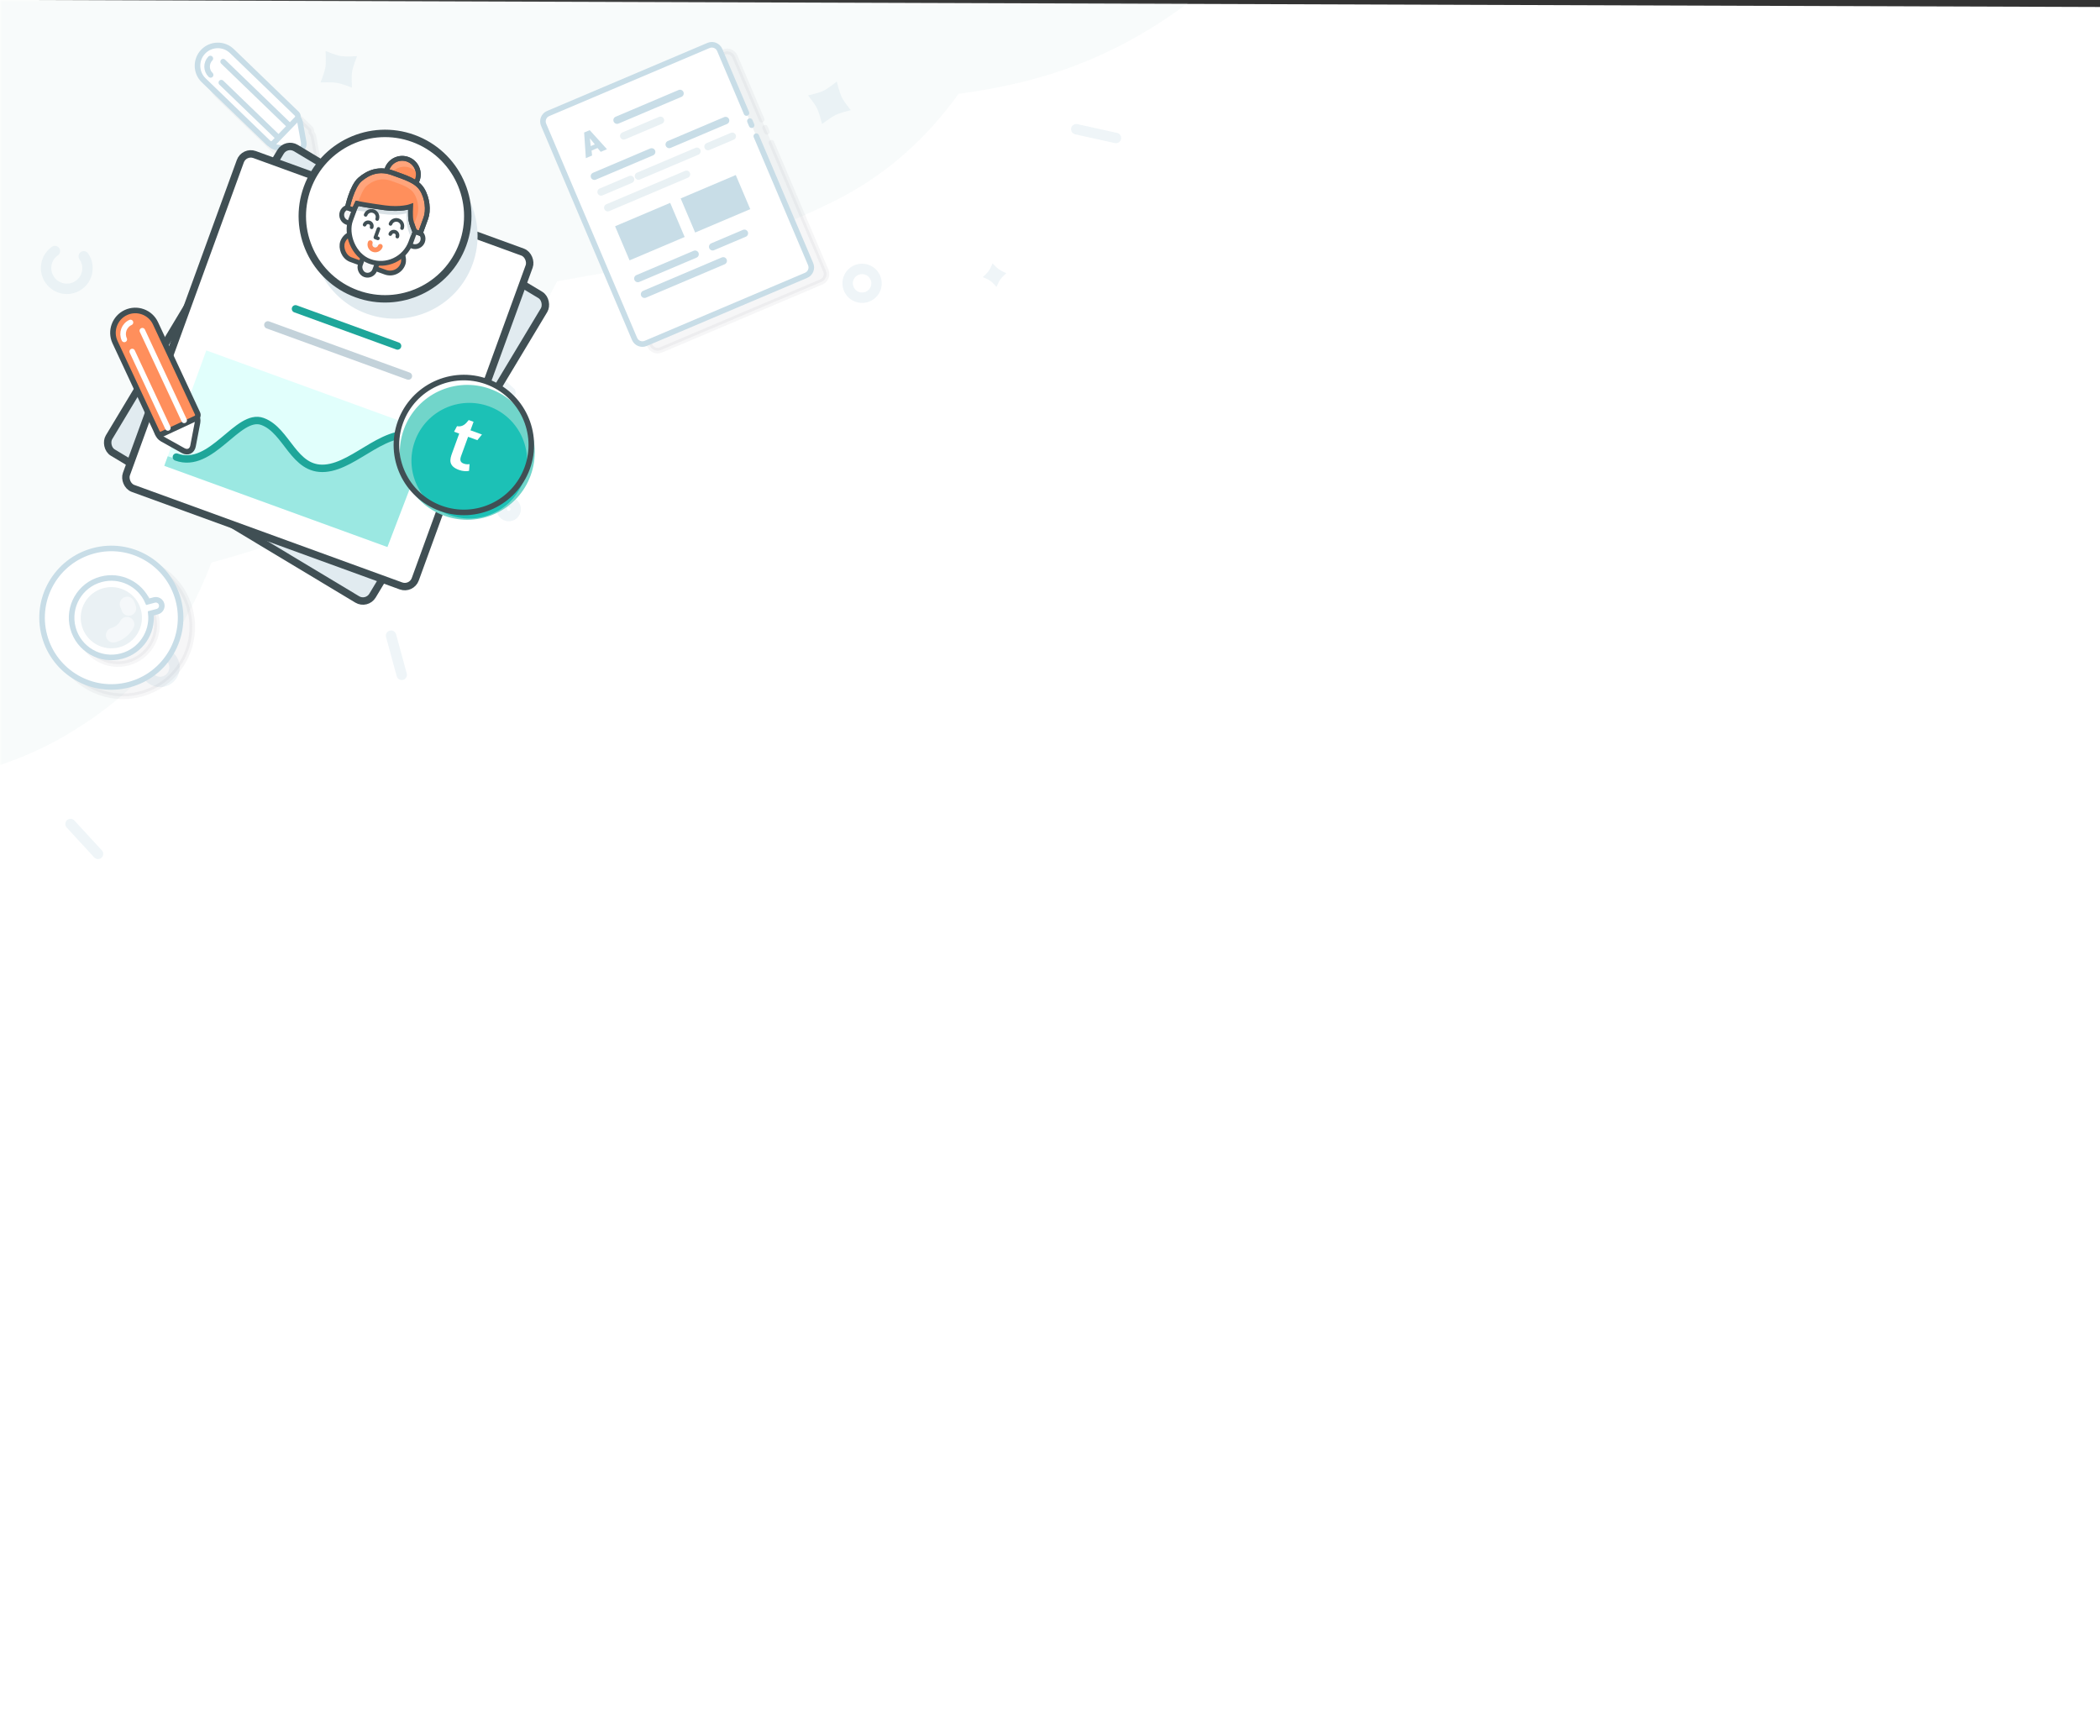 <?xml version="1.0" encoding="UTF-8"?>
<svg width="566px" height="468px" viewBox="0 0 566 468" version="1.1" xmlns="http://www.w3.org/2000/svg" xmlns:xlink="http://www.w3.org/1999/xlink">
    <rect x="0" y="0" width="566" height="468" fill="#333333" stroke="none"/>
    <!-- Generator: Sketch 46.1 (44463) - http://www.bohemiancoding.com/sketch -->
    <title>Group</title>
    <desc>Created with Sketch.</desc>
    <defs>
        <polygon id="path-1" points="0 -0.02 566 1.884 566 468.001 0 468.001"></polygon>
    </defs>
    <g id="Page-1" stroke="none" stroke-width="1" fill="none" fill-rule="evenodd">
        <g id="Popup-3" transform="translate(-437, -227)">
            <g id="Group" transform="translate(437, 227)">
                <g id="Pop-Up">
                    <mask id="mask-2" fill="white">
                        <use xlink:href="#path-1"></use>
                    </mask>
                    <use id="Mask" fill="#FFFFFF" xlink:href="#path-1"></use>
                    <g id="Group-4" mask="url(#mask-2)" fill="#DCEBEA" opacity="0.2">
                        <g transform="translate(99, 61.5) scale(-1, 1) translate(-99, -61.5) translate(-177, -91)" id="Path-2">
                            <path d="M0,8.622 C5.754,42.169 24.812,70.477 57.174,93.544 C105.717,128.145 144.522,109.951 188.651,130.243 C232.781,150.535 219.843,187.108 267.826,221.292 C299.814,244.081 369.012,257.703 475.42,262.157 L479.065,0 L0,8.622 Z"></path>
                            <path d="M86,20 C92.654,85.318 113.857,126.959 149.609,144.922 C203.239,171.867 231.564,158.92 279.086,185.621 C326.609,212.322 301.856,257.052 357.824,289.535 C395.136,311.191 458.48,309.191 547.855,283.535 L551.5,21.378 L86,20 Z"></path>
                        </g>
                    </g>
                    <g id="Group-9" opacity="0.3" mask="url(#mask-2)">
                        <g transform="translate(155.5, 121) scale(-1, 1) translate(-155.5, -121) translate(10, 10)">
                            <path d="M77.453,11.619 C77.453,11.619 79.024,14.103 80.019,15.102 C81.044,16.131 83.511,17.704 83.511,17.704 C83.511,17.704 81,19.368 80.019,20.354 C78.981,21.396 77.453,23.789 77.453,23.789 C77.453,23.789 75.915,21.32 74.953,20.354 C73.895,19.291 71.396,17.704 71.396,17.704 C71.396,17.704 73.912,16.148 74.953,15.102 C75.931,14.12 77.453,11.619 77.453,11.619 Z" id="Polygon-Copy-4" stroke="none" fill="#C8DDE7" fill-rule="evenodd" transform="translate(77.453, 17.704) rotate(-289.102) translate(-77.453, -17.704) "></path>
                            <path d="M221.811,113.373 C221.811,113.373 223.382,115.857 224.377,116.855 C225.402,117.885 227.869,119.457 227.869,119.457 C227.869,119.457 225.358,121.121 224.377,122.107 C223.339,123.149 221.811,125.542 221.811,125.542 C221.811,125.542 220.273,123.073 219.311,122.107 C218.253,121.045 215.753,119.457 215.753,119.457 C215.753,119.457 218.27,117.901 219.311,116.855 C220.289,115.873 221.811,113.373 221.811,113.373 Z" id="Polygon-Copy-7" stroke="none" fill="#C8DDE7" fill-rule="evenodd" transform="translate(221.811, 119.457) rotate(-63.8) translate(-221.811, -119.457) "></path>
                            <path d="M209.686,2.597 C209.686,2.597 211.257,5.081 212.251,6.08 C213.276,7.109 215.744,8.682 215.744,8.682 C215.744,8.682 213.233,10.345 212.251,11.331 C211.214,12.374 209.686,14.767 209.686,14.767 C209.686,14.767 208.147,12.297 207.186,11.331 C206.128,10.269 203.628,8.682 203.628,8.682 C203.628,8.682 206.144,7.126 207.186,6.08 C208.164,5.097 209.686,2.597 209.686,2.597 Z" id="Polygon-Copy-5" stroke="none" fill="#C8DDE7" fill-rule="evenodd" transform="translate(209.686, 8.682) rotate(-324.245) translate(-209.686, -8.682) "></path>
                            <path d="M32.947,60.95 C32.947,60.95 33.779,62.265 34.305,62.794 C34.847,63.338 36.154,64.171 36.154,64.171 C36.154,64.171 34.825,65.051 34.305,65.573 C33.756,66.125 32.947,67.392 32.947,67.392 C32.947,67.392 32.133,66.085 31.624,65.573 C31.064,65.011 29.741,64.171 29.741,64.171 C29.741,64.171 31.072,63.347 31.624,62.794 C32.141,62.274 32.947,60.95 32.947,60.95 Z" id="Polygon-Copy-2" stroke="none" fill="#C8DDE7" fill-rule="evenodd" transform="translate(32.947, 64.171) rotate(-170.461) translate(-32.947, -64.171) "></path>
                            <path d="M163.979,87.858 L170.942,96.308 L163.979,87.858 Z" id="Path-67" stroke="#C8DDE7" stroke-width="2.8" fill="none" stroke-linecap="round" stroke-linejoin="round" transform="translate(167.46, 92.083) rotate(-272.878) translate(-167.46, -92.083) "></path>
                            <path d="M195.218,161.256 L193.103,172 L195.218,161.256 Z" id="Path-67-Copy" stroke="#C8DDE7" stroke-width="2.8" fill="none" stroke-linecap="round" stroke-linejoin="round" transform="translate(194.16, 166.628) rotate(-355.896) translate(-194.16, -166.628) "></path>
                            <path d="M279.344,210.781 L277.23,221.525 L279.344,210.781 Z" id="Path-67-Copy" stroke="#C8DDE7" stroke-width="2.8" fill="none" stroke-linecap="round" stroke-linejoin="round" transform="translate(278.287, 216.153) rotate(-328.494) translate(-278.287, -216.153) "></path>
                            <path d="M6.625,20.643 L4.511,31.387 L6.625,20.643 Z" id="Path-67-Copy" stroke="#C8DDE7" stroke-width="2.8" fill="none" stroke-linecap="round" stroke-linejoin="round" transform="translate(5.568, 26.015) rotate(-293.613) translate(-5.568, -26.015) "></path>
                            <path d="M277.428,62.271 C277.428,65.363 279.923,67.869 283.001,67.869 L283.001,67.869 C286.079,67.869 288.575,65.363 288.575,62.271 C288.575,59.179 286.079,56.673 283.001,56.673" id="Oval-22-Copy-4" stroke="#C8DDE7" stroke-width="2.8" fill="none" stroke-linecap="round" stroke-linejoin="round" transform="translate(283.001, 62.271) rotate(-325.231) translate(-283.001, -62.271) "></path>
                            <ellipse id="Oval-22-Copy-9" stroke="#C8DDE7" stroke-width="2.8" fill="none" stroke-linecap="round" stroke-linejoin="round" transform="translate(257.843, 169.93) rotate(-199.198) translate(-257.843, -169.93) " cx="257.843" cy="169.93" rx="3.876" ry="3.893"></ellipse>
                            <ellipse id="Oval-22-Copy-8" stroke="#C8DDE7" stroke-width="2.8" fill="none" stroke-linecap="round" stroke-linejoin="round" transform="translate(68.647, 66.375) rotate(-119.314) translate(-68.647, -66.375) " cx="68.647" cy="66.375" rx="3.876" ry="3.893"></ellipse>
                            <ellipse id="Oval-22-Copy-8" stroke="#C8DDE7" stroke-width="2.8" fill="none" stroke-linecap="round" stroke-linejoin="round" transform="translate(163.887, 127.244) rotate(-138.5) translate(-163.887, -127.244) " cx="163.887" cy="127.244" rx="1.875" ry="1.883"></ellipse>
                        </g>
                    </g>
                </g>
                <g id="Illustration" transform="translate(7, 5)">
                    <g id="coffee" transform="translate(24.624, 162.978) rotate(-285) translate(-24.624, -162.978) translate(4.124, 142.978)">
                        <path d="M21.91,37.465 C32.22,37.465 40.578,29.107 40.578,18.797 C40.578,8.487 32.22,0.129 21.91,0.129 C11.6,0.129 3.242,8.487 3.242,18.797 C3.242,29.107 11.6,37.465 21.91,37.465 Z" id="Oval-Copy-3" stroke="#404F54" stroke-width="1.5" fill="#404F54" opacity="0.05" stroke-linecap="round" stroke-linejoin="round"></path>
                        <circle id="Oval-Copy-4" stroke="#C8DDE7" stroke-width="1.5" fill="#FFFFFF" stroke-linecap="round" cx="18.668" cy="21.182" r="18.668"></circle>
                        <circle id="Oval-6" stroke="#404F54" stroke-width="1.5" fill="#404F54" opacity="0.05" stroke-linecap="round" stroke-linejoin="round" cx="21.01" cy="19.982" r="10.551"></circle>
                        <path d="M17.045,10.594 C11.9,11.377 7.958,15.819 7.958,21.182 C7.958,27.097 12.753,31.892 18.668,31.892 C24.583,31.892 29.378,27.097 29.378,21.182 C29.378,15.819 25.436,11.377 20.291,10.594 L20.291,8.784 C20.291,7.878 19.565,7.152 18.668,7.152 C17.765,7.152 17.045,7.883 17.045,8.784 L17.045,10.594 Z" id="Combined-Shape" stroke="#C8DDE7" stroke-width="1.5" fill="#FFFFFF" stroke-linecap="round"></path>
                        <circle id="Oval" fill="#EAF1F4" cx="18.668" cy="21.182" r="8.252"></circle>
                        <path d="M23.345,21.889 C23.345,20.191 22.629,18.661 21.481,17.584 M17.443,15.987 C17.026,15.987 16.619,16.03 16.227,16.113" id="Oval-Copy-2" stroke="#FFFFFF" stroke-width="4" opacity="0.504" stroke-linecap="round" stroke-linejoin="round"></path>
                    </g>
                    <g id="Pen" transform="translate(60.722, 22.385) rotate(-100) translate(-60.722, -22.385) translate(40.722, 6.901)">
                        <path d="M9.053,29.969 C8.623,30.222 8.132,30.369 7.63,30.371 L2.202,30.386 C0.824,30.39 0.054,29.333 0.484,28.021 L2.176,22.864 C2.386,22.225 2.84,21.688 3.408,21.329 C3.476,21.217 3.568,21.115 3.682,21.032 L23.342,6.748 C25.784,4.974 29.209,5.523 30.982,7.965 C32.76,10.411 32.216,13.836 29.778,15.607 L10.118,29.891 C9.795,30.126 9.38,30.143 9.053,29.969 Z" id="Combined-Shape" stroke="#404F54" stroke-width="1.5" fill="#404F54" opacity="0.05" stroke-linecap="round" stroke-linejoin="round"></path>
                        <path d="M5.488,20.612 C5.488,19.234 6.616,18.116 7.984,18.116 L11.62,18.116 C12.999,18.116 14.293,19.217 14.513,20.58 L15.378,25.939 C15.597,27.3 14.674,28.226 13.311,28.006 L7.952,27.142 C6.591,26.922 5.488,25.616 5.488,24.249 L5.488,20.612 Z" id="Rectangle-7" stroke="#C8DDE7" stroke-width="1.5" fill="#FFFFFF" stroke-linecap="round" transform="translate(10.395, 23.024) rotate(-621) translate(-10.395, -23.024) "></path>
                        <path d="M17.594,4.191 C17.594,1.172 20.051,-1.275 23.069,-1.275 L23.069,-1.275 C26.092,-1.275 28.544,1.178 28.544,4.191 L28.544,28.492 C28.544,29.048 28.101,29.498 27.553,29.498 L18.585,29.498 C18.037,29.498 17.594,29.051 17.594,28.492 L17.594,4.191 Z" id="Rectangle-Copy-2" stroke="#C8DDE7" stroke-width="1.5" fill="#FFFFFF" stroke-linecap="round" transform="translate(23.069, 14.111) rotate(-306) translate(-23.069, -14.111) "></path>
                        <path d="M29.6,7.858 C29.6,6.131 31,4.73 32.73,4.73" id="Rectangle-Copy" stroke="#C8DDE7" stroke-width="1.5" fill="#FFFFFF" stroke-linecap="round" transform="translate(31.165, 6.294) rotate(-306) translate(-31.165, -6.294) "></path>
                        <path d="M22.101,29.154 L22.101,4.886" id="Path-40" stroke="#C8DDE7" stroke-width="1.5" fill="#FFFFFF" stroke-linecap="round" transform="translate(22.101, 17.02) rotate(-306) translate(-22.101, -17.02) "></path>
                        <path d="M17.936,24.786 L17.936,4.095" id="Path-40-Copy" stroke="#C8DDE7" stroke-width="1.5" fill="#FFFFFF" stroke-linecap="round" transform="translate(17.936, 14.596) rotate(-306) translate(-17.936, -14.596) "></path>
                        <path d="" id="Path-41" stroke="#FF0000" stroke-width="2" transform="translate(14.29, 29.727) rotate(-306) translate(-14.29, -29.727) "></path>
                    </g>
                    <g id="Paper" transform="translate(177.761, 48.469) rotate(-23) translate(-177.761, -48.469) translate(148.761, 12.469)">
                        <g id="paper-copy" transform="translate(0.904, 0.17)">
                            <path d="M55.292,31.09 L55.292,68.561 C55.292,69.837 54.262,70.872 52.993,70.872 L6.029,70.872 C4.759,70.872 3.73,69.841 3.73,68.574 L3.73,5.853 L3.73,5.853 C3.73,4.585 4.76,3.556 6.029,3.556 L52.993,3.556 C54.263,3.556 55.292,4.585 55.292,5.857 L55.292,24.32 M55.292,26.675 L55.292,27.881" id="Rectangle" stroke="#404F54" stroke-width="1.5" fill="#404F54" opacity="0.05" stroke-linecap="round" stroke-linejoin="round"></path>
                            <path d="M52.21,27.85 L52.21,65.32 C52.21,66.597 51.18,67.631 49.911,67.631 L2.947,67.631 C1.677,67.631 0.648,66.601 0.648,65.333 L0.648,2.613 L0.648,2.613 C0.648,1.344 1.678,0.315 2.947,0.315 L49.911,0.315 C51.181,0.315 52.21,1.345 52.21,2.617 L52.21,21.079 M52.21,23.435 L52.21,24.641" id="Rectangle" stroke="#C8DDE7" stroke-width="1.5" fill="#FFFFFF" stroke-linecap="round"></path>
                            <path d="M7.601,15.364 L9.879,8.82 L11.517,8.82 L13.786,15.364 L11.963,15.364 L11.567,14.082 L9.82,14.082 L9.433,15.364 L7.601,15.364 Z M10.091,12.884 L11.279,12.884 L10.698,10.859 L10.091,12.884 Z" id="A" fill="#C8DDE7"></path>
                            <rect id="Rectangle-4" fill="#C8DDE7" x="7.682" y="35.338" width="16.133" height="9.987"></rect>
                            <rect id="Rectangle-4-Copy" fill="#C8DDE7" x="26.888" y="35.338" width="16.133" height="9.987"></rect>
                            <path d="M19.352,9.219 L37.785,9.219" id="Path-5" stroke="#C8DDE7" stroke-width="2" stroke-linecap="round" stroke-linejoin="round"></path>
                            <path d="M19.352,13.828 L30.103,13.828" id="Path-5-Copy" stroke="#E9F1F4" stroke-width="2" stroke-linecap="round" stroke-linejoin="round"></path>
                            <path d="M7.829,20.742 L24.59,20.742" id="Path-5-Copy-3" stroke="#C8DDE7" stroke-width="2" stroke-linecap="round" stroke-linejoin="round"></path>
                            <polyline id="Path" stroke="#C8DDE7" stroke-width="2" stroke-linecap="round" stroke-linejoin="round" points="29.735 20.742 35.75 20.742 39.024 20.742 46.236 20.742"></polyline>
                            <path d="M7.829,25.351 L16.455,25.351 M18.767,25.351 L35.894,25.351 M39.134,25.351 L46.236,25.351" id="Path-5-Copy-2" stroke="#E9F1F4" stroke-width="2" stroke-linecap="round" stroke-linejoin="round"></path>
                            <path d="M7.829,29.961 L30.871,29.961" id="Path-5-Copy-4" stroke="#E9F1F4" stroke-width="2" stroke-linecap="round" stroke-linejoin="round"></path>
                            <path d="M7.829,50.702 L24.59,50.702 M29.735,50.702 L35.75,50.702 L39.024,50.702" id="Path-5-Copy-6" stroke="#C8DDE7" stroke-width="2" stroke-linecap="round" stroke-linejoin="round"></path>
                            <path d="M7.829,55.312 L30.871,55.312" id="Path-5-Copy-5" stroke="#C8DDE7" stroke-width="2" stroke-linecap="round" stroke-linejoin="round"></path>
                        </g>
                    </g>
                    <g id="Task" transform="translate(82.5, 89.5) rotate(20) translate(-82.5, -89.5) translate(20, 27)">
                        <g id="Group-3" transform="translate(12.805, 0.131)">
                            <rect id="Rectangle-2" stroke="#404F54" stroke-width="2" fill="#E1EBF0" stroke-linecap="round" transform="translate(50.429, 68.749) rotate(-349) translate(-50.429, -68.749) " x="9" y="20.861" width="82.857" height="95.776" rx="3"></rect>
                            <rect id="Rectangle-2-Copy" stroke="#404F54" stroke-width="2" fill="#FFFFFF" stroke-linecap="round" x="9" y="19.861" width="82.857" height="95.776" rx="3"></rect>
                            <g id="Group-4" transform="translate(28.147, 0.404)">
                                <circle id="Oval-10-Copy-5" fill="#E0EAEF" cx="26.883" cy="27.148" r="22.293"></circle>
                                <circle id="Oval-10-Copy" fill="#FFFFFF" cx="22.569" cy="23.027" r="22.293"></circle>
                                <circle id="Oval-10-Copy-4" stroke="#404F54" stroke-width="2" stroke-linecap="round" cx="22.569" cy="23.027" r="22.293"></circle>
                                <g id="Group-6" transform="translate(11.081, 6.015)">
                                    <ellipse id="Oval-5" stroke="#404F54" stroke-width="1.3" fill="#F5F6F7" stroke-linecap="round" cx="2.422" cy="19.971" rx="2.153" ry="2.142"></ellipse>
                                    <ellipse id="Oval-5-Copy" stroke="#404F54" stroke-width="1.3" fill="#F5F6F7" stroke-linecap="round" cx="21.177" cy="19.971" rx="2.153" ry="2.142"></ellipse>
                                    <rect id="Rectangle-31-Copy-8" stroke="#404F54" stroke-width="1.3" fill="#FF8F5C" stroke-linecap="round" x="3.133" y="23.791" width="17.312" height="7.396" rx="3.698"></rect>
                                    <circle id="Oval-3" stroke="#404F54" stroke-width="1.3" fill="#FFA47B" cx="11.995" cy="4.863" r="4.337"></circle>
                                    <path d="M9.166,8.151 C9.925,8.805 10.914,9.2 11.995,9.2 C14.39,9.2 16.332,7.258 16.332,4.863 C16.332,4.394 16.258,3.942 16.12,3.52 C15.361,2.866 14.372,2.47 13.291,2.47 C10.896,2.47 8.954,4.412 8.954,6.808 C8.954,7.277 9.028,7.728 9.166,8.151 Z" id="Combined-Shape" fill="#FF8F5C"></path>
                                    <circle id="Oval-3-Copy" stroke="#404F54" stroke-width="1.3" cx="11.995" cy="4.863" r="4.337"></circle>
                                    <rect id="Rectangle-31-Copy-10" stroke="#404F54" stroke-width="1.3" fill="#F5F6F7" stroke-linecap="round" x="9.716" y="26.323" width="4.146" height="7.396" rx="2.073"></rect>
                                    <rect id="Rectangle-31" stroke="#404F54" stroke-width="1.3" fill="#FFFFFF" stroke-linecap="round" x="3.133" y="6.88" width="17.312" height="23.01" rx="8.656"></rect>
                                    <polyline id="Path-35" stroke="#404F54" stroke-width="0.975" stroke-linecap="round" stroke-linejoin="round" points="11.012 20.847 11.012 23.302 11.73 23.302"></polyline>
                                    <path d="M10.193,25.117 C10.193,25.911 10.837,26.554 11.631,26.554 C12.424,26.554 13.068,25.911 13.068,25.117" id="Oval-5-Copy-2" stroke="#FF8F5C" stroke-width="1.3" fill="#F5F6F7" stroke-linecap="round"></path>
                                    <path d="M9.09,7.31 C5.636,8.444 3.133,11.696 3.133,15.53 L3.133,18.352 C3.816,18.201 6.73,17.56 10.532,16.732 C14.892,15.783 16.613,14.333 16.613,14.333 C16.613,14.333 17.426,16.447 18.026,17.517 C18.541,18.435 19.814,19.79 19.814,19.79 L19.814,17.121 C19.814,17.121 20.089,17.22 20.445,17.25 L20.445,15.53 C20.445,11.852 18.143,8.705 14.899,7.456 C13.324,7.245 11.502,7.305 9.403,7.305 C9.297,7.305 9.193,7.307 9.09,7.31 Z" id="Combined-Shape" fill="#DAE2E6"></path>
                                    <path d="M14.477,20.068 C14.477,20.621 14.927,21.068 15.482,21.068 C16.037,21.068 16.487,20.621 16.487,20.068" id="Oval-5-Copy-7" stroke="#404F54" stroke-width="0.975" fill="#F5F6F7" stroke-linecap="round" transform="translate(15.482, 20.568) rotate(-180) translate(-15.482, -20.568) "></path>
                                    <path d="M7.108,20.068 C7.108,20.621 7.558,21.068 8.113,21.068 C8.668,21.068 9.118,20.621 9.118,20.068" id="Oval-5-Copy-8" stroke="#404F54" stroke-width="0.975" fill="#F5F6F7" stroke-linecap="round" transform="translate(8.113, 20.568) rotate(-180) translate(-8.113, -20.568) "></path>
                                    <path d="M6.46,16.83 C6.46,17.739 7.2,18.475 8.113,18.475 C9.026,18.475 9.767,17.739 9.767,16.83" id="Oval-5-Copy-12" stroke="#404F54" stroke-width="0.975" stroke-linecap="round" transform="translate(8.113, 17.653) rotate(-180) translate(-8.113, -17.653) "></path>
                                    <path d="M13.592,16.83 C13.592,17.739 14.332,18.475 15.245,18.475 C16.158,18.475 16.898,17.739 16.898,16.83" id="Oval-5-Copy-13" stroke="#404F54" stroke-width="0.975" stroke-linecap="round" transform="translate(15.245, 17.653) rotate(-180) translate(-15.245, -17.653) "></path>
                                    <path d="M17.086,12.208 C17.086,12.208 14.943,13.989 10.583,14.938 C6.223,15.887 3.238,16.358 3.238,16.358 L3.033,18.369 L1.17,18.369 C1.17,18.369 0.331,12.565 1.772,10.022 C3.212,7.479 5.521,5.36 9.403,5.36 C13.285,5.36 16.22,5.155 18.398,6.837 C20.577,8.519 22.013,11.57 22.013,13.768 C22.013,15.966 22.013,18.172 22.013,18.172 L20.43,18.172 C20.43,18.172 18.913,16.528 18.398,15.611 C17.798,14.54 17.086,12.208 17.086,12.208 Z" id="Path-54" stroke="#404F54" stroke-width="1.3" fill="#FFA47B"></path>
                                    <path d="M3.365,16.337 C3.977,16.237 6.749,15.773 10.583,14.938 C14.943,13.989 17.086,12.208 17.086,12.208 C17.086,12.208 17.798,14.54 18.398,15.611 C18.65,16.058 19.14,16.679 19.576,17.198 C19.576,15.954 19.576,14.681 19.576,13.975 C19.576,12.285 18.471,9.94 16.797,8.647 C15.122,7.353 12.865,7.511 9.881,7.511 C6.896,7.511 5.121,9.14 4.013,11.095 C3.487,12.025 3.357,14.254 3.365,16.337 Z" id="Combined-Shape" fill="#FF8F5C"></path>
                                    <path d="M17.086,12.208 C17.086,12.208 14.943,13.989 10.583,14.938 C6.223,15.887 3.238,16.358 3.238,16.358 L3.082,18.369 L1.17,18.369 C1.17,18.369 0.331,12.565 1.772,10.022 C3.212,7.479 5.521,5.36 9.403,5.36 C13.285,5.36 16.22,5.155 18.398,6.837 C20.577,8.519 22.013,11.57 22.013,13.768 C22.013,15.966 22.013,18.172 22.013,18.172 L20.43,18.172 C20.43,18.172 18.913,16.528 18.398,15.611 C17.798,14.54 17.086,12.208 17.086,12.208 Z" id="Path-54-Copy-3" stroke="#404F54" stroke-width="1.3"></path>
                                    <path d="M17.086,14.153 C17.086,14.153 14.943,15.934 10.583,16.883 C6.223,17.832 3.238,18.303 3.238,18.303 L3.082,20.314 L1.17,20.314 C1.17,20.314 0.331,14.51 1.772,11.967 C3.212,9.424 5.521,7.305 9.403,7.305 C13.285,7.305 16.22,7.1 18.398,8.782 C20.577,10.464 22.013,13.515 22.013,15.713 C22.013,17.911 22.013,20.117 22.013,20.117 L20.43,20.117 C20.43,20.117 18.913,18.473 18.398,17.556 C17.798,16.485 17.086,14.153 17.086,14.153 Z" id="Path-54-Copy-6"></path>
                                </g>
                            </g>
                            <path d="M36.585,55.17 L65.86,55.17" id="Path-93" stroke="#1EA69A" stroke-width="2" fill="#F5F6F7" stroke-linecap="round" stroke-linejoin="round"></path>
                            <path d="M31.068,61.79 L71.377,61.79" id="Path-93-Copy" stroke="#C3D2DA" stroke-width="2" fill="#F5F6F7" stroke-linecap="round" stroke-linejoin="round"></path>
                            <rect id="Rectangle-7" fill="#E1FFFC" x="17.827" y="73.927" width="63.997" height="33.102"></rect>
                            <path d="M17.827,104.291 C17.827,104.291 22.631,104.149 24.776,103.132 C27.577,101.803 33.094,88.492 36.515,86.791 C42.328,83.901 50.494,95.291 56.448,93.487 C61.824,91.859 69.984,80.859 73.985,77.602 C80.811,72.046 82.323,77.708 82.323,77.708 L81.824,107.029 L17.827,107.029 L17.827,104.291 Z" id="Rectangle-7-Copy" fill="#9BE8E2"></path>
                            <path d="M20.082,103.697 C30.212,103.697 31.494,86.746 38.612,86.746 C45.73,86.746 51.018,96.371 58.782,92.821 C66.547,89.271 70.261,75.902 80.367,75.902" id="Path-94" stroke="#1EA69A" stroke-width="2" stroke-linecap="round" stroke-linejoin="round"></path>
                        </g>
                        <g id="pen" transform="translate(21.805, 86.725) rotate(-45) translate(-21.805, -86.725) translate(13.305, 65.225)">
                            <path d="M2.633,31.431 C2.633,30.056 3.758,28.941 5.124,28.941 L9.622,28.941 C10.998,28.941 12.291,30.045 12.511,31.407 L13.538,37.777 C13.758,39.139 12.832,40.066 11.47,39.846 L5.099,38.818 C3.737,38.599 2.633,37.296 2.633,35.93 L2.633,31.431 Z" id="Rectangle-7" stroke="#404F54" stroke-width="1.5" fill="#FFFFFF" stroke-linecap="round" transform="translate(8.102, 34.409) rotate(-315) translate(-8.102, -34.409) "></path>
                            <path d="M2.348,6.379 C2.348,3.062 5.048,0.372 8.364,0.372 L8.364,0.372 C11.687,0.372 14.38,3.068 14.38,6.379 L14.38,33.192 C14.38,33.741 13.923,34.186 13.375,34.186 L3.353,34.186 C2.798,34.186 2.348,33.734 2.348,33.192 L2.348,6.379 Z" id="Rectangle-Copy-2" stroke="#404F54" stroke-width="1.5" fill="#FF8F5C" stroke-linecap="round"></path>
                            <path d="M4.924,6.752 C4.924,4.854 6.463,3.315 8.364,3.315" id="Rectangle-Copy" stroke="#FFFFFF" stroke-width="1.5" stroke-linecap="round"></path>
                            <path d="M10.325,33.351 L10.325,6.685" id="Path-40" stroke="#FFFFFF" stroke-width="1.5" stroke-linecap="round"></path>
                            <path d="M5.48,33.351 L5.48,10.616" id="Path-40-Copy" stroke="#FFFFFF" stroke-width="1.5" stroke-linecap="round"></path>
                            <path d="" id="Path-41" stroke="#FF0000" stroke-width="2"></path>
                        </g>
                        <g id="Group-3" transform="translate(85.805, 56.012)">
                            <circle id="Oval-10" fill="#FFFFFF" cx="18.779" cy="18.259" r="18.177"></circle>
                            <circle id="Oval-10-Copy-2" fill="#71D5CA" cx="20.322" cy="19.802" r="18.177"></circle>
                            <circle id="Oval-10-Copy-7" fill="#1CC1B6" cx="21.601" cy="21.739" r="15.582"></circle>
                            <circle id="Oval-10-Copy-3" stroke="#404F54" stroke-width="1.5" stroke-linecap="round" cx="18.779" cy="18.259" r="18.177"></circle>
                            <path d="M19.849,25.027 C16.681,25.027 16.552,23.145 16.552,21.408 L16.552,15.798 L15.073,15.798 L15.31,14.126 C16.789,13.889 17.322,12.754 17.709,11.491 L19.101,11.491 L19.101,13.932 L22.399,13.932 L21.754,15.794 L19.097,15.794 L19.097,21.296 C19.097,22.603 19.591,22.99 20.49,22.99 C21.109,22.99 21.646,22.775 21.99,22.581 L22.485,24.335 C21.883,24.727 20.877,25.027 19.849,25.027 L19.849,25.027 L19.849,25.027 Z" id="Shape-path" fill="#FFFFFF"></path>
                        </g>
                    </g>
                </g>
            </g>
        </g>
    </g>
</svg>